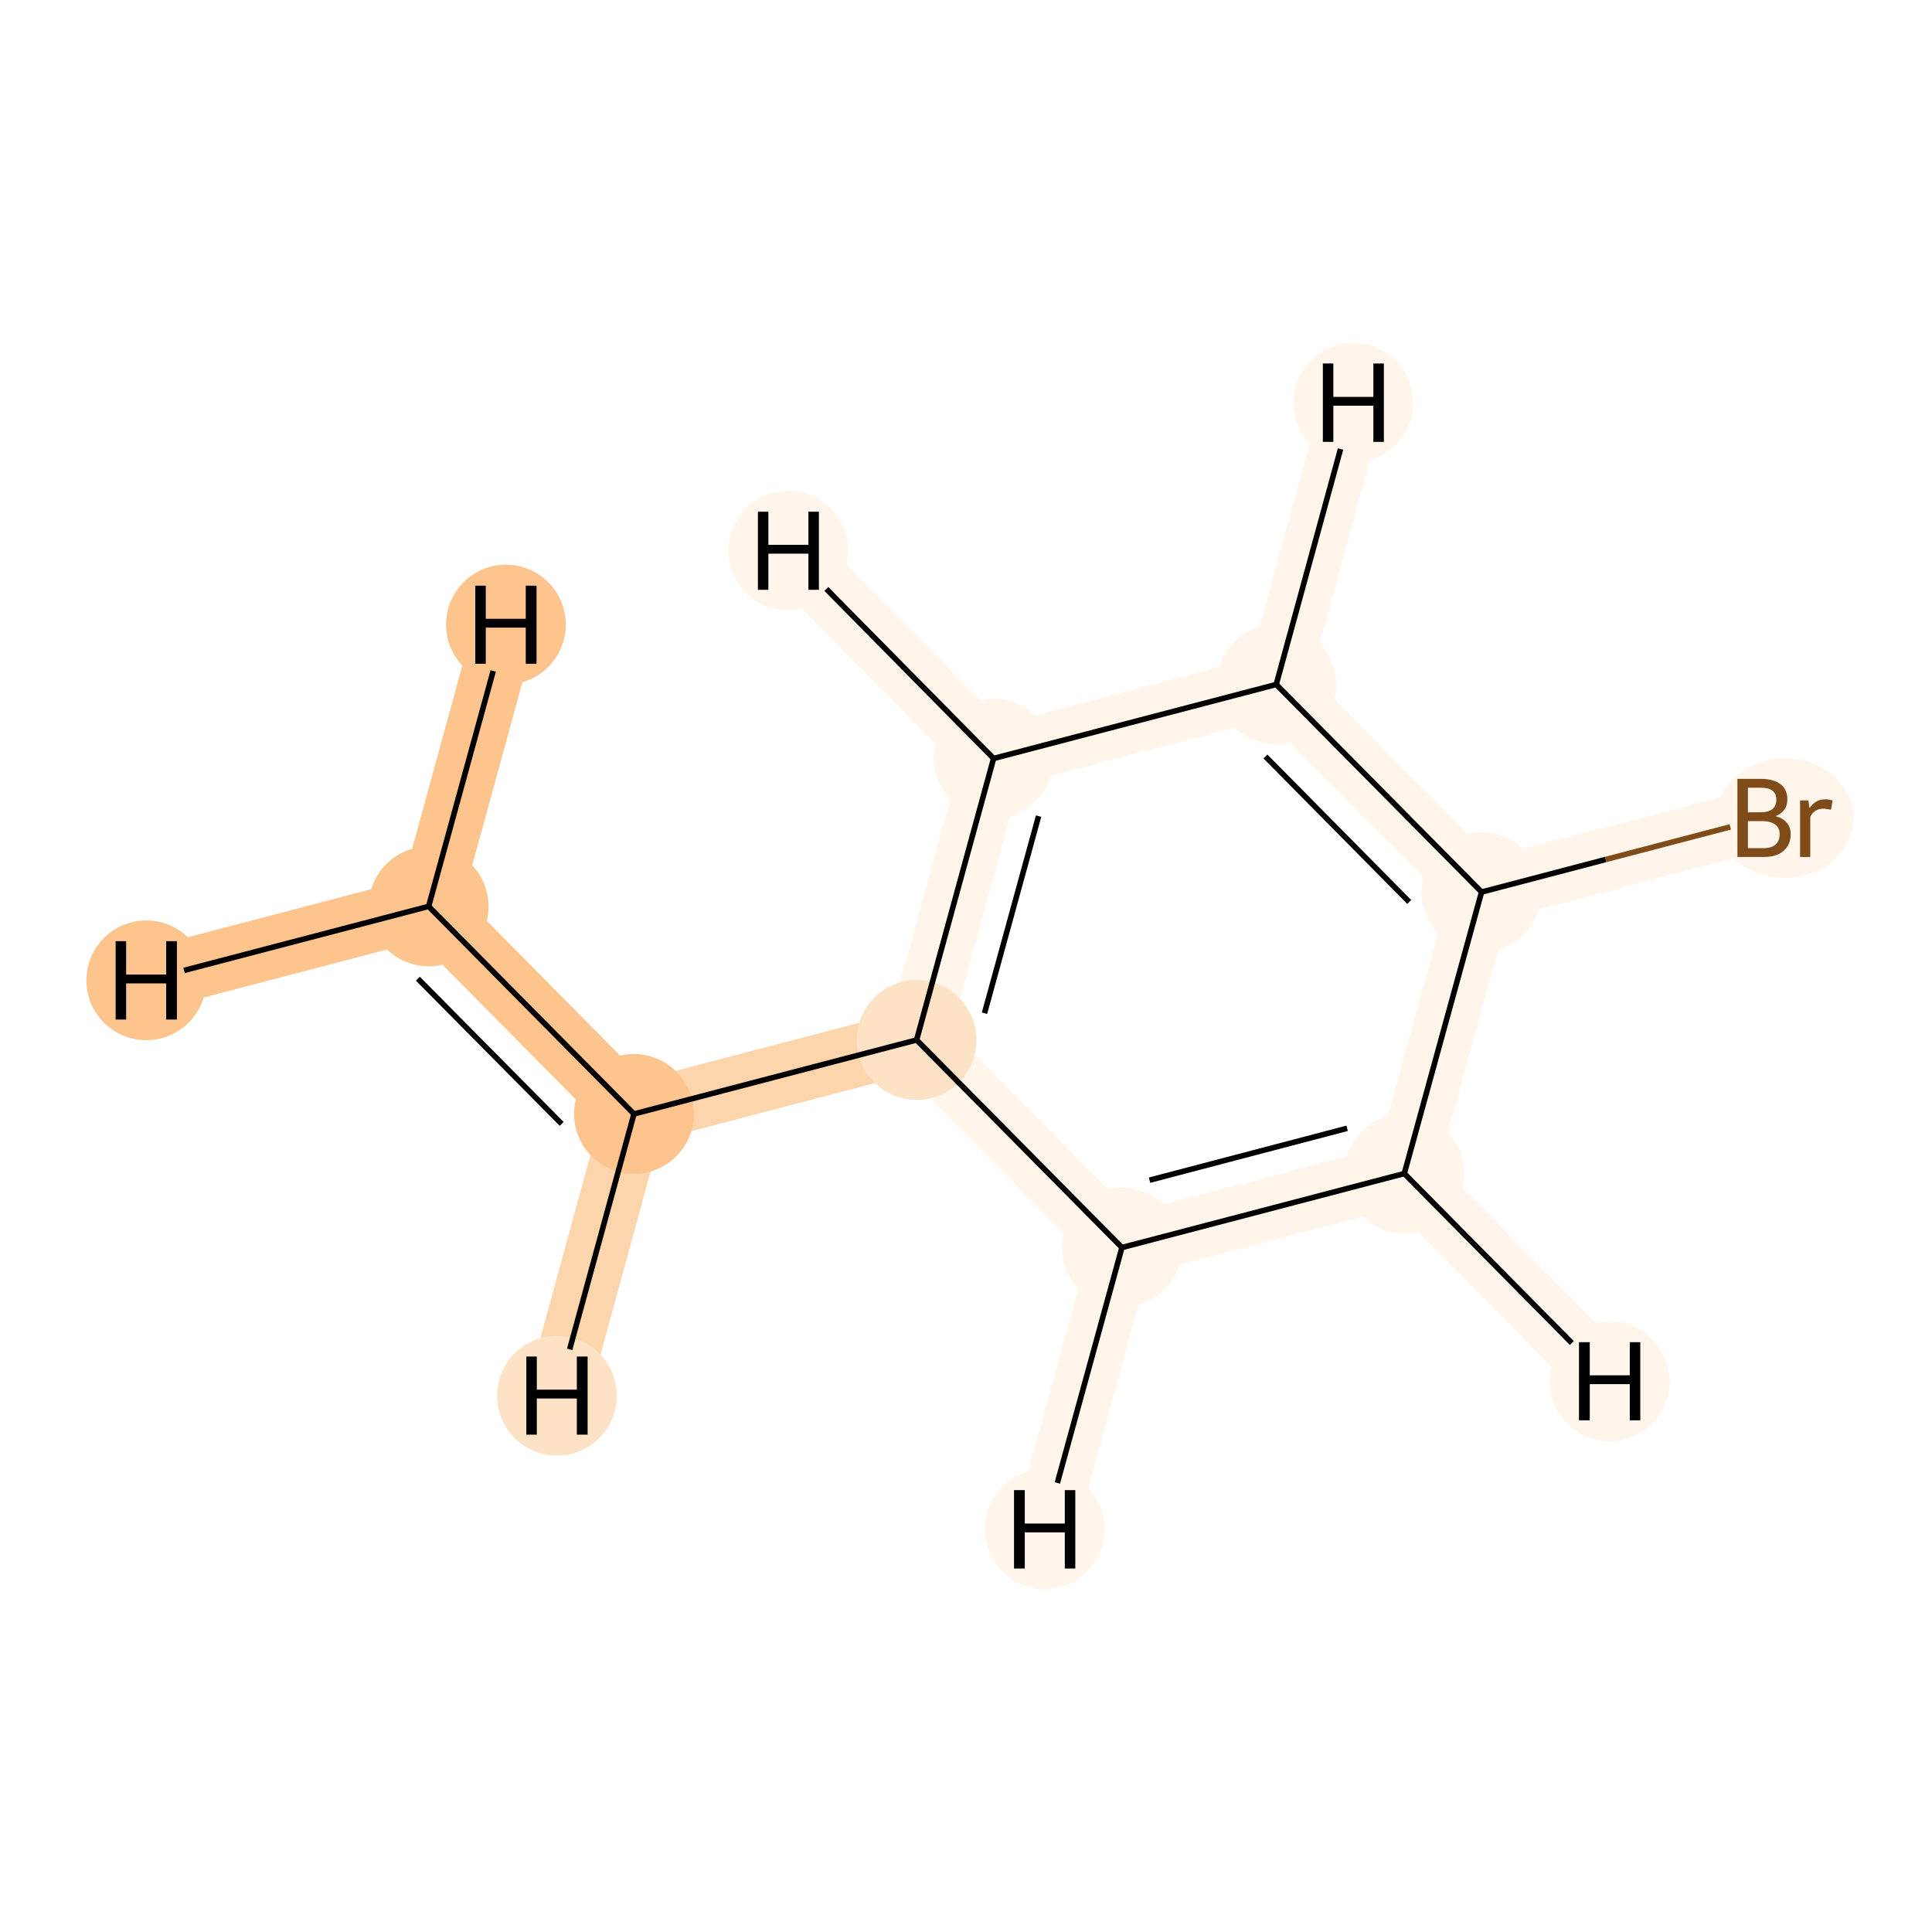 <?xml version='1.0' encoding='iso-8859-1'?>
<svg version='1.1' baseProfile='full'
              xmlns='http://www.w3.org/2000/svg'
                      xmlns:rdkit='http://www.rdkit.org/xml'
                      xmlns:xlink='http://www.w3.org/1999/xlink'
                  xml:space='preserve'
width='700px' height='700px' viewBox='0 0 700 700'>
<!-- END OF HEADER -->
<rect style='opacity:1.0;fill:#FFFFFF;stroke:none' width='700.0' height='700.0' x='0.0' y='0.0'> </rect>
<path d='M 155.3,328.4 L 229.7,403.6' style='fill:none;fill-rule:evenodd;stroke:#FDC48E;stroke-width:22.6px;stroke-linecap:butt;stroke-linejoin:miter;stroke-opacity:1' />
<path d='M 155.3,328.4 L 53.0,355.2' style='fill:none;fill-rule:evenodd;stroke:#FDC48E;stroke-width:22.6px;stroke-linecap:butt;stroke-linejoin:miter;stroke-opacity:1' />
<path d='M 155.3,328.4 L 183.3,226.3' style='fill:none;fill-rule:evenodd;stroke:#FDC48E;stroke-width:22.6px;stroke-linecap:butt;stroke-linejoin:miter;stroke-opacity:1' />
<path d='M 229.7,403.6 L 332.1,376.8' style='fill:none;fill-rule:evenodd;stroke:#FDD5AC;stroke-width:22.6px;stroke-linecap:butt;stroke-linejoin:miter;stroke-opacity:1' />
<path d='M 229.7,403.6 L 201.8,505.7' style='fill:none;fill-rule:evenodd;stroke:#FDD5AC;stroke-width:22.6px;stroke-linecap:butt;stroke-linejoin:miter;stroke-opacity:1' />
<path d='M 332.1,376.8 L 360.0,274.8' style='fill:none;fill-rule:evenodd;stroke:#FFF5EB;stroke-width:22.6px;stroke-linecap:butt;stroke-linejoin:miter;stroke-opacity:1' />
<path d='M 332.1,376.8 L 406.5,452.0' style='fill:none;fill-rule:evenodd;stroke:#FFF5EB;stroke-width:22.6px;stroke-linecap:butt;stroke-linejoin:miter;stroke-opacity:1' />
<path d='M 360.0,274.8 L 462.4,248.0' style='fill:none;fill-rule:evenodd;stroke:#FFF5EB;stroke-width:22.6px;stroke-linecap:butt;stroke-linejoin:miter;stroke-opacity:1' />
<path d='M 360.0,274.8 L 285.6,199.5' style='fill:none;fill-rule:evenodd;stroke:#FFF5EB;stroke-width:22.6px;stroke-linecap:butt;stroke-linejoin:miter;stroke-opacity:1' />
<path d='M 462.4,248.0 L 536.8,323.2' style='fill:none;fill-rule:evenodd;stroke:#FFF5EB;stroke-width:22.6px;stroke-linecap:butt;stroke-linejoin:miter;stroke-opacity:1' />
<path d='M 462.4,248.0 L 490.3,145.9' style='fill:none;fill-rule:evenodd;stroke:#FFF5EB;stroke-width:22.6px;stroke-linecap:butt;stroke-linejoin:miter;stroke-opacity:1' />
<path d='M 536.8,323.2 L 508.8,425.2' style='fill:none;fill-rule:evenodd;stroke:#FFF5EB;stroke-width:22.6px;stroke-linecap:butt;stroke-linejoin:miter;stroke-opacity:1' />
<path d='M 536.8,323.2 L 639.1,296.4' style='fill:none;fill-rule:evenodd;stroke:#FFF5EB;stroke-width:22.6px;stroke-linecap:butt;stroke-linejoin:miter;stroke-opacity:1' />
<path d='M 508.8,425.2 L 406.5,452.0' style='fill:none;fill-rule:evenodd;stroke:#FFF5EB;stroke-width:22.6px;stroke-linecap:butt;stroke-linejoin:miter;stroke-opacity:1' />
<path d='M 508.8,425.2 L 583.2,500.5' style='fill:none;fill-rule:evenodd;stroke:#FFF5EB;stroke-width:22.6px;stroke-linecap:butt;stroke-linejoin:miter;stroke-opacity:1' />
<path d='M 406.5,452.0 L 378.5,554.1' style='fill:none;fill-rule:evenodd;stroke:#FFF5EB;stroke-width:22.6px;stroke-linecap:butt;stroke-linejoin:miter;stroke-opacity:1' />
<ellipse cx='155.3' cy='328.4' rx='21.2' ry='21.2'  style='fill:#FDC48E;fill-rule:evenodd;stroke:#FDC48E;stroke-width:1.0px;stroke-linecap:butt;stroke-linejoin:miter;stroke-opacity:1' />
<ellipse cx='229.7' cy='403.6' rx='21.2' ry='21.2'  style='fill:#FDC48E;fill-rule:evenodd;stroke:#FDC48E;stroke-width:1.0px;stroke-linecap:butt;stroke-linejoin:miter;stroke-opacity:1' />
<ellipse cx='332.1' cy='376.8' rx='21.2' ry='21.2'  style='fill:#FDE2C6;fill-rule:evenodd;stroke:#FDE2C6;stroke-width:1.0px;stroke-linecap:butt;stroke-linejoin:miter;stroke-opacity:1' />
<ellipse cx='360.0' cy='274.8' rx='21.2' ry='21.2'  style='fill:#FFF5EB;fill-rule:evenodd;stroke:#FFF5EB;stroke-width:1.0px;stroke-linecap:butt;stroke-linejoin:miter;stroke-opacity:1' />
<ellipse cx='462.4' cy='248.0' rx='21.2' ry='21.2'  style='fill:#FFF5EB;fill-rule:evenodd;stroke:#FFF5EB;stroke-width:1.0px;stroke-linecap:butt;stroke-linejoin:miter;stroke-opacity:1' />
<ellipse cx='536.8' cy='323.2' rx='21.2' ry='21.2'  style='fill:#FFF5EB;fill-rule:evenodd;stroke:#FFF5EB;stroke-width:1.0px;stroke-linecap:butt;stroke-linejoin:miter;stroke-opacity:1' />
<ellipse cx='508.8' cy='425.2' rx='21.2' ry='21.2'  style='fill:#FFF5EB;fill-rule:evenodd;stroke:#FFF5EB;stroke-width:1.0px;stroke-linecap:butt;stroke-linejoin:miter;stroke-opacity:1' />
<ellipse cx='406.5' cy='452.0' rx='21.2' ry='21.2'  style='fill:#FFF5EB;fill-rule:evenodd;stroke:#FFF5EB;stroke-width:1.0px;stroke-linecap:butt;stroke-linejoin:miter;stroke-opacity:1' />
<ellipse cx='646.7' cy='296.4' rx='24.4' ry='21.2'  style='fill:#FFF5EB;fill-rule:evenodd;stroke:#FFF5EB;stroke-width:1.0px;stroke-linecap:butt;stroke-linejoin:miter;stroke-opacity:1' />
<ellipse cx='53.0' cy='355.2' rx='21.2' ry='21.2'  style='fill:#FDC48E;fill-rule:evenodd;stroke:#FDC48E;stroke-width:1.0px;stroke-linecap:butt;stroke-linejoin:miter;stroke-opacity:1' />
<ellipse cx='183.3' cy='226.3' rx='21.2' ry='21.2'  style='fill:#FDC48E;fill-rule:evenodd;stroke:#FDC48E;stroke-width:1.0px;stroke-linecap:butt;stroke-linejoin:miter;stroke-opacity:1' />
<ellipse cx='201.8' cy='505.7' rx='21.2' ry='21.2'  style='fill:#FDE2C6;fill-rule:evenodd;stroke:#FDE2C6;stroke-width:1.0px;stroke-linecap:butt;stroke-linejoin:miter;stroke-opacity:1' />
<ellipse cx='285.6' cy='199.5' rx='21.2' ry='21.2'  style='fill:#FFF5EB;fill-rule:evenodd;stroke:#FFF5EB;stroke-width:1.0px;stroke-linecap:butt;stroke-linejoin:miter;stroke-opacity:1' />
<ellipse cx='490.3' cy='145.9' rx='21.2' ry='21.2'  style='fill:#FFF5EB;fill-rule:evenodd;stroke:#FFF5EB;stroke-width:1.0px;stroke-linecap:butt;stroke-linejoin:miter;stroke-opacity:1' />
<ellipse cx='583.2' cy='500.5' rx='21.2' ry='21.2'  style='fill:#FFF5EB;fill-rule:evenodd;stroke:#FFF5EB;stroke-width:1.0px;stroke-linecap:butt;stroke-linejoin:miter;stroke-opacity:1' />
<ellipse cx='378.5' cy='554.1' rx='21.2' ry='21.2'  style='fill:#FFF5EB;fill-rule:evenodd;stroke:#FFF5EB;stroke-width:1.0px;stroke-linecap:butt;stroke-linejoin:miter;stroke-opacity:1' />
<path class='bond-0 atom-0 atom-1' d='M 155.3,328.4 L 229.7,403.6' style='fill:none;fill-rule:evenodd;stroke:#000000;stroke-width:2.0px;stroke-linecap:butt;stroke-linejoin:miter;stroke-opacity:1' />
<path class='bond-0 atom-0 atom-1' d='M 151.4,354.6 L 203.5,407.2' style='fill:none;fill-rule:evenodd;stroke:#000000;stroke-width:2.0px;stroke-linecap:butt;stroke-linejoin:miter;stroke-opacity:1' />
<path class='bond-9 atom-0 atom-9' d='M 155.3,328.4 L 66.7,351.6' style='fill:none;fill-rule:evenodd;stroke:#000000;stroke-width:2.0px;stroke-linecap:butt;stroke-linejoin:miter;stroke-opacity:1' />
<path class='bond-10 atom-0 atom-10' d='M 155.3,328.4 L 178.7,243.1' style='fill:none;fill-rule:evenodd;stroke:#000000;stroke-width:2.0px;stroke-linecap:butt;stroke-linejoin:miter;stroke-opacity:1' />
<path class='bond-1 atom-1 atom-2' d='M 229.7,403.6 L 332.1,376.8' style='fill:none;fill-rule:evenodd;stroke:#000000;stroke-width:2.0px;stroke-linecap:butt;stroke-linejoin:miter;stroke-opacity:1' />
<path class='bond-11 atom-1 atom-11' d='M 229.7,403.6 L 206.4,488.9' style='fill:none;fill-rule:evenodd;stroke:#000000;stroke-width:2.0px;stroke-linecap:butt;stroke-linejoin:miter;stroke-opacity:1' />
<path class='bond-2 atom-2 atom-3' d='M 332.1,376.8 L 360.0,274.8' style='fill:none;fill-rule:evenodd;stroke:#000000;stroke-width:2.0px;stroke-linecap:butt;stroke-linejoin:miter;stroke-opacity:1' />
<path class='bond-2 atom-2 atom-3' d='M 356.7,367.1 L 376.3,295.7' style='fill:none;fill-rule:evenodd;stroke:#000000;stroke-width:2.0px;stroke-linecap:butt;stroke-linejoin:miter;stroke-opacity:1' />
<path class='bond-8 atom-7 atom-2' d='M 406.5,452.0 L 332.1,376.8' style='fill:none;fill-rule:evenodd;stroke:#000000;stroke-width:2.0px;stroke-linecap:butt;stroke-linejoin:miter;stroke-opacity:1' />
<path class='bond-3 atom-3 atom-4' d='M 360.0,274.8 L 462.4,248.0' style='fill:none;fill-rule:evenodd;stroke:#000000;stroke-width:2.0px;stroke-linecap:butt;stroke-linejoin:miter;stroke-opacity:1' />
<path class='bond-12 atom-3 atom-12' d='M 360.0,274.8 L 299.4,213.4' style='fill:none;fill-rule:evenodd;stroke:#000000;stroke-width:2.0px;stroke-linecap:butt;stroke-linejoin:miter;stroke-opacity:1' />
<path class='bond-4 atom-4 atom-5' d='M 462.4,248.0 L 536.8,323.2' style='fill:none;fill-rule:evenodd;stroke:#000000;stroke-width:2.0px;stroke-linecap:butt;stroke-linejoin:miter;stroke-opacity:1' />
<path class='bond-4 atom-4 atom-5' d='M 458.5,274.1 L 510.6,326.8' style='fill:none;fill-rule:evenodd;stroke:#000000;stroke-width:2.0px;stroke-linecap:butt;stroke-linejoin:miter;stroke-opacity:1' />
<path class='bond-13 atom-4 atom-13' d='M 462.4,248.0 L 485.7,162.7' style='fill:none;fill-rule:evenodd;stroke:#000000;stroke-width:2.0px;stroke-linecap:butt;stroke-linejoin:miter;stroke-opacity:1' />
<path class='bond-5 atom-5 atom-6' d='M 536.8,323.2 L 508.8,425.2' style='fill:none;fill-rule:evenodd;stroke:#000000;stroke-width:2.0px;stroke-linecap:butt;stroke-linejoin:miter;stroke-opacity:1' />
<path class='bond-7 atom-5 atom-8' d='M 536.8,323.2 L 581.8,311.4' style='fill:none;fill-rule:evenodd;stroke:#000000;stroke-width:2.0px;stroke-linecap:butt;stroke-linejoin:miter;stroke-opacity:1' />
<path class='bond-7 atom-5 atom-8' d='M 581.8,311.4 L 626.9,299.6' style='fill:none;fill-rule:evenodd;stroke:#7F4C19;stroke-width:2.0px;stroke-linecap:butt;stroke-linejoin:miter;stroke-opacity:1' />
<path class='bond-6 atom-6 atom-7' d='M 508.8,425.2 L 406.5,452.0' style='fill:none;fill-rule:evenodd;stroke:#000000;stroke-width:2.0px;stroke-linecap:butt;stroke-linejoin:miter;stroke-opacity:1' />
<path class='bond-6 atom-6 atom-7' d='M 488.1,408.8 L 416.5,427.6' style='fill:none;fill-rule:evenodd;stroke:#000000;stroke-width:2.0px;stroke-linecap:butt;stroke-linejoin:miter;stroke-opacity:1' />
<path class='bond-14 atom-6 atom-14' d='M 508.8,425.2 L 569.5,486.6' style='fill:none;fill-rule:evenodd;stroke:#000000;stroke-width:2.0px;stroke-linecap:butt;stroke-linejoin:miter;stroke-opacity:1' />
<path class='bond-15 atom-7 atom-15' d='M 406.5,452.0 L 383.1,537.3' style='fill:none;fill-rule:evenodd;stroke:#000000;stroke-width:2.0px;stroke-linecap:butt;stroke-linejoin:miter;stroke-opacity:1' />
<path  class='atom-8' d='M 643.3 295.7
Q 646.0 296.4, 647.4 298.1
Q 648.8 299.7, 648.8 302.2
Q 648.8 306.1, 646.2 308.3
Q 643.8 310.5, 639.0 310.5
L 629.5 310.5
L 629.5 282.2
L 637.9 282.2
Q 642.7 282.2, 645.2 284.2
Q 647.6 286.1, 647.6 289.7
Q 647.6 294.0, 643.3 295.7
M 633.3 285.4
L 633.3 294.3
L 637.9 294.3
Q 640.7 294.3, 642.1 293.2
Q 643.6 292.0, 643.6 289.7
Q 643.6 285.4, 637.9 285.4
L 633.3 285.4
M 639.0 307.3
Q 641.8 307.3, 643.3 306.0
Q 644.8 304.7, 644.8 302.2
Q 644.8 299.9, 643.1 298.7
Q 641.5 297.5, 638.4 297.5
L 633.3 297.5
L 633.3 307.3
L 639.0 307.3
' fill='#7F4C19'/>
<path  class='atom-8' d='M 655.2 290.0
L 655.6 292.8
Q 657.8 289.6, 661.3 289.6
Q 662.4 289.6, 664.0 290.0
L 663.4 293.4
Q 661.6 293.0, 660.7 293.0
Q 659.0 293.0, 657.9 293.7
Q 656.8 294.3, 655.9 295.9
L 655.9 310.5
L 652.2 310.5
L 652.2 290.0
L 655.2 290.0
' fill='#7F4C19'/>
<path  class='atom-9' d='M 41.9 341.0
L 45.7 341.0
L 45.7 353.1
L 60.2 353.1
L 60.2 341.0
L 64.1 341.0
L 64.1 369.4
L 60.2 369.4
L 60.2 356.3
L 45.7 356.3
L 45.7 369.4
L 41.9 369.4
L 41.9 341.0
' fill='#000000'/>
<path  class='atom-10' d='M 172.2 212.2
L 176.0 212.2
L 176.0 224.2
L 190.5 224.2
L 190.5 212.2
L 194.4 212.2
L 194.4 240.5
L 190.5 240.5
L 190.5 227.4
L 176.0 227.4
L 176.0 240.5
L 172.2 240.5
L 172.2 212.2
' fill='#000000'/>
<path  class='atom-11' d='M 190.7 491.5
L 194.5 491.5
L 194.5 503.5
L 209.0 503.5
L 209.0 491.5
L 212.9 491.5
L 212.9 519.8
L 209.0 519.8
L 209.0 506.7
L 194.5 506.7
L 194.5 519.8
L 190.7 519.8
L 190.7 491.5
' fill='#000000'/>
<path  class='atom-12' d='M 274.6 185.4
L 278.4 185.4
L 278.4 197.4
L 292.9 197.4
L 292.9 185.4
L 296.7 185.4
L 296.7 213.7
L 292.9 213.7
L 292.9 200.6
L 278.4 200.6
L 278.4 213.7
L 274.6 213.7
L 274.6 185.4
' fill='#000000'/>
<path  class='atom-13' d='M 479.3 131.7
L 483.1 131.7
L 483.1 143.8
L 497.6 143.8
L 497.6 131.7
L 501.4 131.7
L 501.4 160.1
L 497.6 160.1
L 497.6 147.0
L 483.1 147.0
L 483.1 160.1
L 479.3 160.1
L 479.3 131.7
' fill='#000000'/>
<path  class='atom-14' d='M 572.1 486.3
L 576.0 486.3
L 576.0 498.3
L 590.5 498.3
L 590.5 486.3
L 594.3 486.3
L 594.3 514.6
L 590.5 514.6
L 590.5 501.5
L 576.0 501.5
L 576.0 514.6
L 572.1 514.6
L 572.1 486.3
' fill='#000000'/>
<path  class='atom-15' d='M 367.4 539.9
L 371.3 539.9
L 371.3 552.0
L 385.8 552.0
L 385.8 539.9
L 389.6 539.9
L 389.6 568.3
L 385.8 568.3
L 385.8 555.2
L 371.3 555.2
L 371.3 568.3
L 367.4 568.3
L 367.4 539.9
' fill='#000000'/>
</svg>

